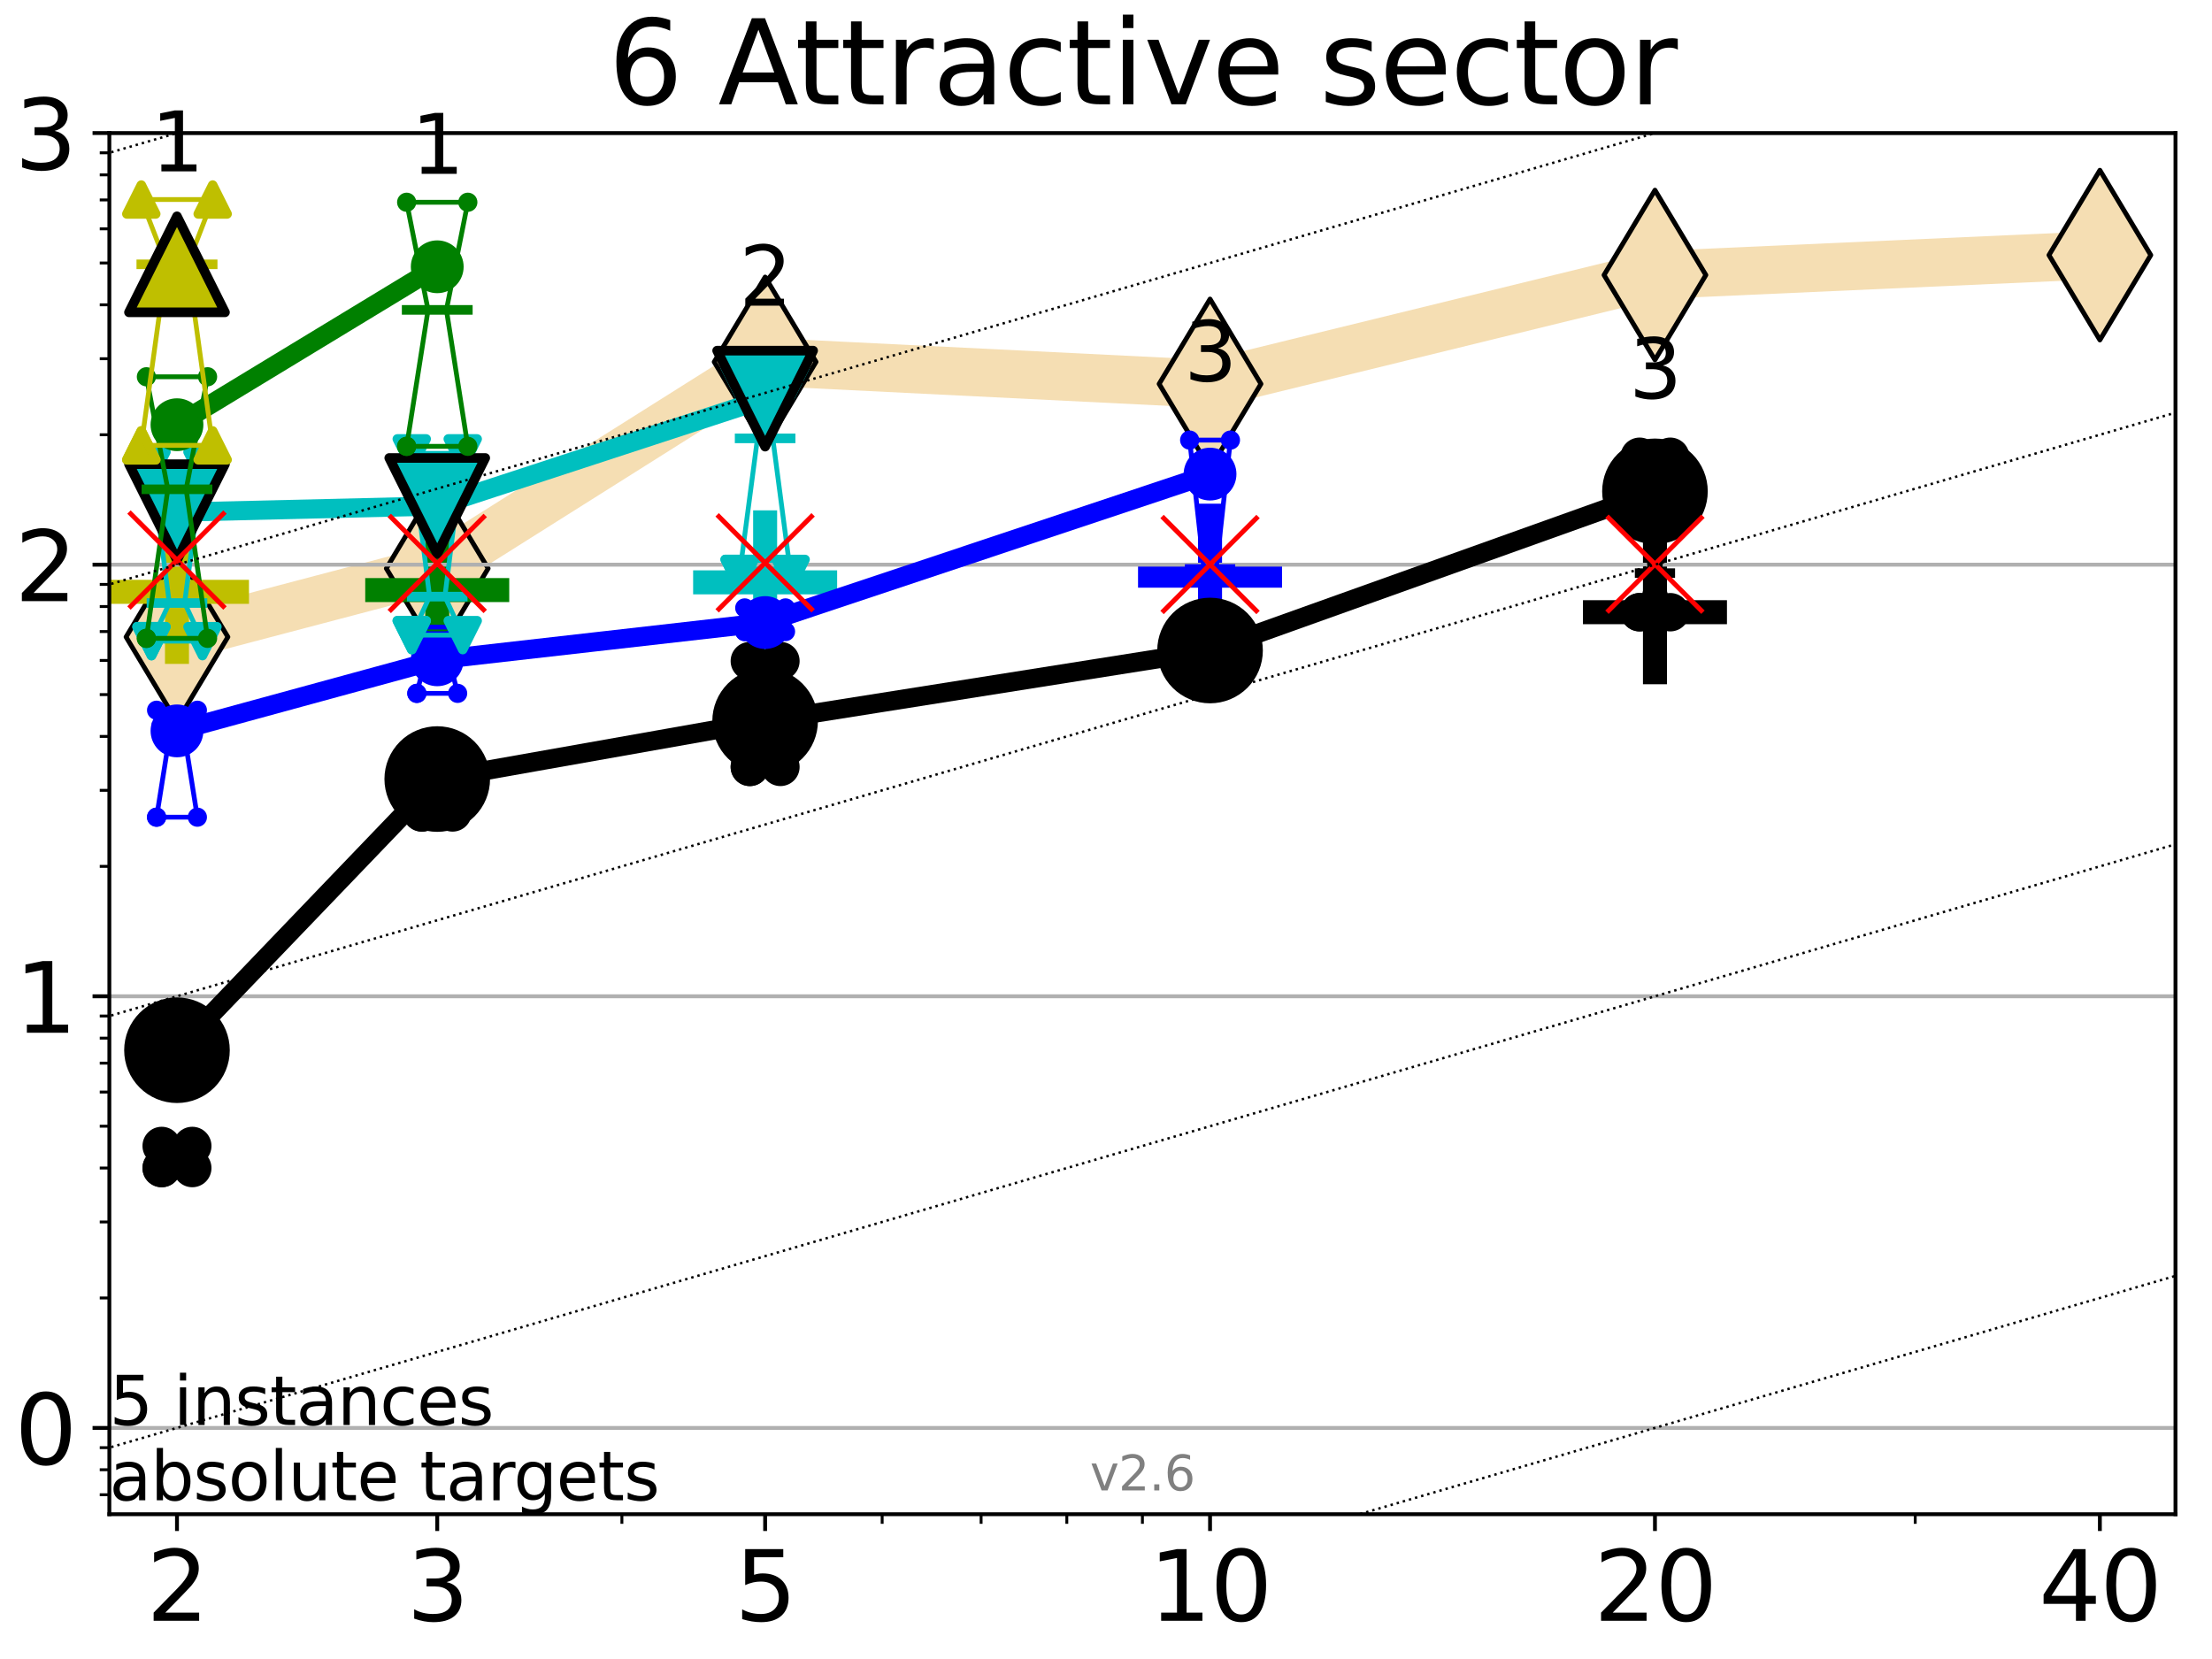 <?xml version="1.0" encoding="utf-8" standalone="no"?>
<!DOCTYPE svg PUBLIC "-//W3C//DTD SVG 1.1//EN"
  "http://www.w3.org/Graphics/SVG/1.1/DTD/svg11.dtd">
<svg xmlns:xlink="http://www.w3.org/1999/xlink" width="460.8pt" height="345.6pt" viewBox="0 0 460.8 345.6" xmlns="http://www.w3.org/2000/svg" version="1.1">
 <defs>
  <style type="text/css">*{stroke-linejoin: round; stroke-linecap: butt}</style>
 </defs>
 <g id="figure_1">
  <g id="patch_1">
   <path d="M 0 345.6 
L 460.8 345.6 
L 460.8 0 
L 0 0 
z
" style="fill: #ffffff"/>
  </g>
  <g id="axes_1">
   <g id="patch_2">
    <path d="M 22.78 315.44 
L 453.192 315.44 
L 453.192 27.72 
L 22.78 27.72 
z
" style="fill: #ffffff"/>
   </g>
   <g id="line2d_1">
    <path d="M 36.868 132.692 
L 91.085 118.421 
L 159.39 75.39 
L 252.074 79.977 
L 344.758 57.294 
L 437.443 53.144 
" clip-path="url(#p03bff62a58)" style="fill: none; stroke: #f5deb3; stroke-width: 10; stroke-linecap: square"/>
    <defs>
     <path id="m2a59a22d99" d="M -0 17.678 
L 10.607 0 
L 0 -17.678 
L -10.607 -0 
z
" style="stroke: #000000; stroke-linejoin: miter"/>
    </defs>
    <g clip-path="url(#p03bff62a58)">
     <use xlink:href="#m2a59a22d99" x="36.868" y="132.692" style="fill: #f5deb3; stroke: #000000; stroke-linejoin: miter"/>
     <use xlink:href="#m2a59a22d99" x="91.085" y="118.421" style="fill: #f5deb3; stroke: #000000; stroke-linejoin: miter"/>
     <use xlink:href="#m2a59a22d99" x="159.39" y="75.39" style="fill: #f5deb3; stroke: #000000; stroke-linejoin: miter"/>
     <use xlink:href="#m2a59a22d99" x="252.074" y="79.977" style="fill: #f5deb3; stroke: #000000; stroke-linejoin: miter"/>
     <use xlink:href="#m2a59a22d99" x="344.758" y="57.294" style="fill: #f5deb3; stroke: #000000; stroke-linejoin: miter"/>
     <use xlink:href="#m2a59a22d99" x="437.443" y="53.144" style="fill: #f5deb3; stroke: #000000; stroke-linejoin: miter"/>
    </g>
   </g>
   <g id="line2d_2">
    <defs>
     <path id="m4c3fc6d27c" d="M -15 0 
L 15 0 
M 0 15 
L 0 -15 
" style="stroke: #000000; stroke-width: 5"/>
    </defs>
    <g clip-path="url(#p03bff62a58)">
     <use xlink:href="#m4c3fc6d27c" x="344.758" y="127.535" style="stroke: #000000; stroke-width: 5"/>
    </g>
   </g>
   <g id="line2d_3">
    <defs>
     <path id="me572b809c8" d="M -15 0 
L 15 0 
M 0 15 
L 0 -15 
" style="stroke: #0000ff; stroke-width: 5"/>
    </defs>
    <g clip-path="url(#p03bff62a58)">
     <use xlink:href="#me572b809c8" x="252.074" y="119.924" style="fill: #0000ff; stroke: #0000ff; stroke-width: 5"/>
    </g>
   </g>
   <g id="line2d_4">
    <defs>
     <path id="m1e5365aa75" d="M -15 0 
L 15 0 
M 0 15 
L 0 -15 
" style="stroke: #bfbf00; stroke-width: 5"/>
    </defs>
    <g clip-path="url(#p03bff62a58)">
     <use xlink:href="#m1e5365aa75" x="36.868" y="123.296" style="fill: #bfbf00; stroke: #bfbf00; stroke-width: 5"/>
    </g>
   </g>
   <g id="line2d_5">
    <defs>
     <path id="m63d73e38ce" d="M -15 0 
L 15 0 
M 0 15 
L 0 -15 
" style="stroke: #008000; stroke-width: 5"/>
    </defs>
    <g clip-path="url(#p03bff62a58)">
     <use xlink:href="#m63d73e38ce" x="91.085" y="122.921" style="fill: #008000; stroke: #008000; stroke-width: 5"/>
    </g>
   </g>
   <g id="line2d_6">
    <defs>
     <path id="m23d399a966" d="M -15 0 
L 15 0 
M 0 15 
L 0 -15 
" style="stroke: #00bfbf; stroke-width: 5"/>
    </defs>
    <g clip-path="url(#p03bff62a58)">
     <use xlink:href="#m23d399a966" x="159.39" y="121.315" style="fill: #00bfbf; stroke: #00bfbf; stroke-width: 5"/>
    </g>
   </g>
   <g id="matplotlib.axis_1">
    <g id="xtick_1">
     <g id="line2d_7">
      <defs>
       <path id="m1ae4b86f0a" d="M 0 0 
L 0 3.5 
" style="stroke: #000000; stroke-width: 0.8"/>
      </defs>
      <g>
       <use xlink:href="#m1ae4b86f0a" x="36.868" y="315.44" style="stroke: #000000; stroke-width: 0.8"/>
      </g>
     </g>
     <g id="text_1">
      <!-- 2 -->
      <g transform="translate(30.506 337.637)scale(0.2 -0.2)">
       <defs>
        <path id="DejaVuSans-32" d="M 1228 531 
L 3431 531 
L 3431 0 
L 469 0 
L 469 531 
Q 828 903 1448 1529 
Q 2069 2156 2228 2338 
Q 2531 2678 2651 2914 
Q 2772 3150 2772 3378 
Q 2772 3750 2511 3984 
Q 2250 4219 1831 4219 
Q 1534 4219 1204 4116 
Q 875 4013 500 3803 
L 500 4441 
Q 881 4594 1212 4672 
Q 1544 4750 1819 4750 
Q 2544 4750 2975 4387 
Q 3406 4025 3406 3419 
Q 3406 3131 3298 2873 
Q 3191 2616 2906 2266 
Q 2828 2175 2409 1742 
Q 1991 1309 1228 531 
z
" transform="scale(0.016)"/>
       </defs>
       <use xlink:href="#DejaVuSans-32"/>
      </g>
     </g>
    </g>
    <g id="xtick_2">
     <g id="line2d_8">
      <g>
       <use xlink:href="#m1ae4b86f0a" x="91.085" y="315.44" style="stroke: #000000; stroke-width: 0.8"/>
      </g>
     </g>
     <g id="text_2">
      <!-- 3 -->
      <g transform="translate(84.723 337.637)scale(0.2 -0.2)">
       <defs>
        <path id="DejaVuSans-33" d="M 2597 2516 
Q 3050 2419 3304 2112 
Q 3559 1806 3559 1356 
Q 3559 666 3084 287 
Q 2609 -91 1734 -91 
Q 1441 -91 1130 -33 
Q 819 25 488 141 
L 488 750 
Q 750 597 1062 519 
Q 1375 441 1716 441 
Q 2309 441 2620 675 
Q 2931 909 2931 1356 
Q 2931 1769 2642 2001 
Q 2353 2234 1838 2234 
L 1294 2234 
L 1294 2753 
L 1863 2753 
Q 2328 2753 2575 2939 
Q 2822 3125 2822 3475 
Q 2822 3834 2567 4026 
Q 2313 4219 1838 4219 
Q 1578 4219 1281 4162 
Q 984 4106 628 3988 
L 628 4550 
Q 988 4650 1302 4700 
Q 1616 4750 1894 4750 
Q 2613 4750 3031 4423 
Q 3450 4097 3450 3541 
Q 3450 3153 3228 2886 
Q 3006 2619 2597 2516 
z
" transform="scale(0.016)"/>
       </defs>
       <use xlink:href="#DejaVuSans-33"/>
      </g>
     </g>
    </g>
    <g id="xtick_3">
     <g id="line2d_9">
      <g>
       <use xlink:href="#m1ae4b86f0a" x="159.39" y="315.44" style="stroke: #000000; stroke-width: 0.8"/>
      </g>
     </g>
     <g id="text_3">
      <!-- 5 -->
      <g transform="translate(153.028 337.637)scale(0.2 -0.2)">
       <defs>
        <path id="DejaVuSans-35" d="M 691 4666 
L 3169 4666 
L 3169 4134 
L 1269 4134 
L 1269 2991 
Q 1406 3038 1543 3061 
Q 1681 3084 1819 3084 
Q 2600 3084 3056 2656 
Q 3513 2228 3513 1497 
Q 3513 744 3044 326 
Q 2575 -91 1722 -91 
Q 1428 -91 1123 -41 
Q 819 9 494 109 
L 494 744 
Q 775 591 1075 516 
Q 1375 441 1709 441 
Q 2250 441 2565 725 
Q 2881 1009 2881 1497 
Q 2881 1984 2565 2268 
Q 2250 2553 1709 2553 
Q 1456 2553 1204 2497 
Q 953 2441 691 2322 
L 691 4666 
z
" transform="scale(0.016)"/>
       </defs>
       <use xlink:href="#DejaVuSans-35"/>
      </g>
     </g>
    </g>
    <g id="xtick_4">
     <g id="line2d_10">
      <g>
       <use xlink:href="#m1ae4b86f0a" x="252.074" y="315.44" style="stroke: #000000; stroke-width: 0.8"/>
      </g>
     </g>
     <g id="text_4">
      <!-- 10 -->
      <g transform="translate(239.349 337.637)scale(0.2 -0.2)">
       <defs>
        <path id="DejaVuSans-31" d="M 794 531 
L 1825 531 
L 1825 4091 
L 703 3866 
L 703 4441 
L 1819 4666 
L 2450 4666 
L 2450 531 
L 3481 531 
L 3481 0 
L 794 0 
L 794 531 
z
" transform="scale(0.016)"/>
        <path id="DejaVuSans-30" d="M 2034 4250 
Q 1547 4250 1301 3770 
Q 1056 3291 1056 2328 
Q 1056 1369 1301 889 
Q 1547 409 2034 409 
Q 2525 409 2770 889 
Q 3016 1369 3016 2328 
Q 3016 3291 2770 3770 
Q 2525 4250 2034 4250 
z
M 2034 4750 
Q 2819 4750 3233 4129 
Q 3647 3509 3647 2328 
Q 3647 1150 3233 529 
Q 2819 -91 2034 -91 
Q 1250 -91 836 529 
Q 422 1150 422 2328 
Q 422 3509 836 4129 
Q 1250 4750 2034 4750 
z
" transform="scale(0.016)"/>
       </defs>
       <use xlink:href="#DejaVuSans-31"/>
       <use xlink:href="#DejaVuSans-30" x="63.623"/>
      </g>
     </g>
    </g>
    <g id="xtick_5">
     <g id="line2d_11">
      <g>
       <use xlink:href="#m1ae4b86f0a" x="344.758" y="315.44" style="stroke: #000000; stroke-width: 0.8"/>
      </g>
     </g>
     <g id="text_5">
      <!-- 20 -->
      <g transform="translate(332.033 337.637)scale(0.2 -0.2)">
       <use xlink:href="#DejaVuSans-32"/>
       <use xlink:href="#DejaVuSans-30" x="63.623"/>
      </g>
     </g>
    </g>
    <g id="xtick_6">
     <g id="line2d_12">
      <g>
       <use xlink:href="#m1ae4b86f0a" x="437.443" y="315.44" style="stroke: #000000; stroke-width: 0.8"/>
      </g>
     </g>
     <g id="text_6">
      <!-- 40 -->
      <g transform="translate(424.718 337.637)scale(0.2 -0.2)">
       <defs>
        <path id="DejaVuSans-34" d="M 2419 4116 
L 825 1625 
L 2419 1625 
L 2419 4116 
z
M 2253 4666 
L 3047 4666 
L 3047 1625 
L 3713 1625 
L 3713 1100 
L 3047 1100 
L 3047 0 
L 2419 0 
L 2419 1100 
L 313 1100 
L 313 1709 
L 2253 4666 
z
" transform="scale(0.016)"/>
       </defs>
       <use xlink:href="#DejaVuSans-34"/>
       <use xlink:href="#DejaVuSans-30" x="63.623"/>
      </g>
     </g>
    </g>
    <g id="xtick_7">
     <g id="line2d_13">
      <defs>
       <path id="m5c651421d7" d="M 0 0 
L 0 2 
" style="stroke: #000000; stroke-width: 0.6"/>
      </defs>
      <g>
       <use xlink:href="#m5c651421d7" x="129.552" y="315.44" style="stroke: #000000; stroke-width: 0.6"/>
      </g>
     </g>
    </g>
    <g id="xtick_8">
     <g id="line2d_14">
      <g>
       <use xlink:href="#m5c651421d7" x="183.769" y="315.44" style="stroke: #000000; stroke-width: 0.6"/>
      </g>
     </g>
    </g>
    <g id="xtick_9">
     <g id="line2d_15">
      <g>
       <use xlink:href="#m5c651421d7" x="204.381" y="315.44" style="stroke: #000000; stroke-width: 0.6"/>
      </g>
     </g>
    </g>
    <g id="xtick_10">
     <g id="line2d_16">
      <g>
       <use xlink:href="#m5c651421d7" x="222.237" y="315.44" style="stroke: #000000; stroke-width: 0.6"/>
      </g>
     </g>
    </g>
    <g id="xtick_11">
     <g id="line2d_17">
      <g>
       <use xlink:href="#m5c651421d7" x="237.986" y="315.44" style="stroke: #000000; stroke-width: 0.6"/>
      </g>
     </g>
    </g>
    <g id="xtick_12">
     <g id="line2d_18">
      <g>
       <use xlink:href="#m5c651421d7" x="398.975" y="315.44" style="stroke: #000000; stroke-width: 0.6"/>
      </g>
     </g>
    </g>
   </g>
   <g id="matplotlib.axis_2">
    <g id="ytick_1">
     <g id="line2d_19">
      <path d="M 22.78 297.458 
L 453.192 297.458 
" clip-path="url(#p03bff62a58)" style="fill: none; stroke: #b0b0b0; stroke-width: 0.8; stroke-linecap: square"/>
     </g>
     <g id="line2d_20">
      <defs>
       <path id="m21e84562fb" d="M 0 0 
L -3.5 0 
" style="stroke: #000000; stroke-width: 0.8"/>
      </defs>
      <g>
       <use xlink:href="#m21e84562fb" x="22.78" y="297.458" style="stroke: #000000; stroke-width: 0.8"/>
      </g>
     </g>
     <g id="text_7">
      <!-- 0 -->
      <g transform="translate(3.055 305.056)scale(0.2 -0.2)">
       <use xlink:href="#DejaVuSans-30"/>
      </g>
     </g>
    </g>
    <g id="ytick_2">
     <g id="line2d_21">
      <path d="M 22.78 207.545 
L 453.192 207.545 
" clip-path="url(#p03bff62a58)" style="fill: none; stroke: #b0b0b0; stroke-width: 0.8; stroke-linecap: square"/>
     </g>
     <g id="line2d_22">
      <g>
       <use xlink:href="#m21e84562fb" x="22.78" y="207.545" style="stroke: #000000; stroke-width: 0.8"/>
      </g>
     </g>
     <g id="text_8">
      <!-- 1 -->
      <g transform="translate(3.055 215.143)scale(0.2 -0.2)">
       <use xlink:href="#DejaVuSans-31"/>
      </g>
     </g>
    </g>
    <g id="ytick_3">
     <g id="line2d_23">
      <path d="M 22.78 117.633 
L 453.192 117.633 
" clip-path="url(#p03bff62a58)" style="fill: none; stroke: #b0b0b0; stroke-width: 0.8; stroke-linecap: square"/>
     </g>
     <g id="line2d_24">
      <g>
       <use xlink:href="#m21e84562fb" x="22.78" y="117.633" style="stroke: #000000; stroke-width: 0.8"/>
      </g>
     </g>
     <g id="text_9">
      <!-- 2 -->
      <g transform="translate(3.055 125.231)scale(0.2 -0.2)">
       <use xlink:href="#DejaVuSans-32"/>
      </g>
     </g>
    </g>
    <g id="ytick_4">
     <g id="line2d_25">
      <path d="M 22.78 27.72 
L 453.192 27.72 
" clip-path="url(#p03bff62a58)" style="fill: none; stroke: #b0b0b0; stroke-width: 0.8; stroke-linecap: square"/>
     </g>
     <g id="line2d_26">
      <g>
       <use xlink:href="#m21e84562fb" x="22.78" y="27.72" style="stroke: #000000; stroke-width: 0.8"/>
      </g>
     </g>
     <g id="text_10">
      <!-- 3 -->
      <g transform="translate(3.055 35.318)scale(0.2 -0.2)">
       <use xlink:href="#DejaVuSans-33"/>
      </g>
     </g>
    </g>
    <g id="ytick_5">
     <g id="line2d_27">
      <defs>
       <path id="m063a88d66e" d="M 0 0 
L -2 0 
" style="stroke: #000000; stroke-width: 0.6"/>
      </defs>
      <g>
       <use xlink:href="#m063a88d66e" x="22.78" y="311.385" style="stroke: #000000; stroke-width: 0.6"/>
      </g>
     </g>
    </g>
    <g id="ytick_6">
     <g id="line2d_28">
      <g>
       <use xlink:href="#m063a88d66e" x="22.78" y="306.171" style="stroke: #000000; stroke-width: 0.6"/>
      </g>
     </g>
    </g>
    <g id="ytick_7">
     <g id="line2d_29">
      <g>
       <use xlink:href="#m063a88d66e" x="22.78" y="301.572" style="stroke: #000000; stroke-width: 0.6"/>
      </g>
     </g>
    </g>
    <g id="ytick_8">
     <g id="line2d_30">
      <g>
       <use xlink:href="#m063a88d66e" x="22.78" y="270.391" style="stroke: #000000; stroke-width: 0.6"/>
      </g>
     </g>
    </g>
    <g id="ytick_9">
     <g id="line2d_31">
      <g>
       <use xlink:href="#m063a88d66e" x="22.78" y="254.558" style="stroke: #000000; stroke-width: 0.6"/>
      </g>
     </g>
    </g>
    <g id="ytick_10">
     <g id="line2d_32">
      <g>
       <use xlink:href="#m063a88d66e" x="22.78" y="243.325" style="stroke: #000000; stroke-width: 0.6"/>
      </g>
     </g>
    </g>
    <g id="ytick_11">
     <g id="line2d_33">
      <g>
       <use xlink:href="#m063a88d66e" x="22.78" y="234.611" style="stroke: #000000; stroke-width: 0.6"/>
      </g>
     </g>
    </g>
    <g id="ytick_12">
     <g id="line2d_34">
      <g>
       <use xlink:href="#m063a88d66e" x="22.78" y="227.492" style="stroke: #000000; stroke-width: 0.6"/>
      </g>
     </g>
    </g>
    <g id="ytick_13">
     <g id="line2d_35">
      <g>
       <use xlink:href="#m063a88d66e" x="22.78" y="221.473" style="stroke: #000000; stroke-width: 0.6"/>
      </g>
     </g>
    </g>
    <g id="ytick_14">
     <g id="line2d_36">
      <g>
       <use xlink:href="#m063a88d66e" x="22.78" y="216.258" style="stroke: #000000; stroke-width: 0.6"/>
      </g>
     </g>
    </g>
    <g id="ytick_15">
     <g id="line2d_37">
      <g>
       <use xlink:href="#m063a88d66e" x="22.78" y="211.659" style="stroke: #000000; stroke-width: 0.6"/>
      </g>
     </g>
    </g>
    <g id="ytick_16">
     <g id="line2d_38">
      <g>
       <use xlink:href="#m063a88d66e" x="22.78" y="180.479" style="stroke: #000000; stroke-width: 0.6"/>
      </g>
     </g>
    </g>
    <g id="ytick_17">
     <g id="line2d_39">
      <g>
       <use xlink:href="#m063a88d66e" x="22.78" y="164.646" style="stroke: #000000; stroke-width: 0.6"/>
      </g>
     </g>
    </g>
    <g id="ytick_18">
     <g id="line2d_40">
      <g>
       <use xlink:href="#m063a88d66e" x="22.78" y="153.412" style="stroke: #000000; stroke-width: 0.6"/>
      </g>
     </g>
    </g>
    <g id="ytick_19">
     <g id="line2d_41">
      <g>
       <use xlink:href="#m063a88d66e" x="22.78" y="144.699" style="stroke: #000000; stroke-width: 0.6"/>
      </g>
     </g>
    </g>
    <g id="ytick_20">
     <g id="line2d_42">
      <g>
       <use xlink:href="#m063a88d66e" x="22.78" y="137.579" style="stroke: #000000; stroke-width: 0.6"/>
      </g>
     </g>
    </g>
    <g id="ytick_21">
     <g id="line2d_43">
      <g>
       <use xlink:href="#m063a88d66e" x="22.78" y="131.56" style="stroke: #000000; stroke-width: 0.6"/>
      </g>
     </g>
    </g>
    <g id="ytick_22">
     <g id="line2d_44">
      <g>
       <use xlink:href="#m063a88d66e" x="22.78" y="126.346" style="stroke: #000000; stroke-width: 0.6"/>
      </g>
     </g>
    </g>
    <g id="ytick_23">
     <g id="line2d_45">
      <g>
       <use xlink:href="#m063a88d66e" x="22.78" y="121.747" style="stroke: #000000; stroke-width: 0.6"/>
      </g>
     </g>
    </g>
    <g id="ytick_24">
     <g id="line2d_46">
      <g>
       <use xlink:href="#m063a88d66e" x="22.78" y="90.566" style="stroke: #000000; stroke-width: 0.6"/>
      </g>
     </g>
    </g>
    <g id="ytick_25">
     <g id="line2d_47">
      <g>
       <use xlink:href="#m063a88d66e" x="22.78" y="74.733" style="stroke: #000000; stroke-width: 0.6"/>
      </g>
     </g>
    </g>
    <g id="ytick_26">
     <g id="line2d_48">
      <g>
       <use xlink:href="#m063a88d66e" x="22.78" y="63.5" style="stroke: #000000; stroke-width: 0.6"/>
      </g>
     </g>
    </g>
    <g id="ytick_27">
     <g id="line2d_49">
      <g>
       <use xlink:href="#m063a88d66e" x="22.78" y="54.786" style="stroke: #000000; stroke-width: 0.6"/>
      </g>
     </g>
    </g>
    <g id="ytick_28">
     <g id="line2d_50">
      <g>
       <use xlink:href="#m063a88d66e" x="22.78" y="47.667" style="stroke: #000000; stroke-width: 0.6"/>
      </g>
     </g>
    </g>
    <g id="ytick_29">
     <g id="line2d_51">
      <g>
       <use xlink:href="#m063a88d66e" x="22.78" y="41.648" style="stroke: #000000; stroke-width: 0.6"/>
      </g>
     </g>
    </g>
    <g id="ytick_30">
     <g id="line2d_52">
      <g>
       <use xlink:href="#m063a88d66e" x="22.78" y="36.433" style="stroke: #000000; stroke-width: 0.6"/>
      </g>
     </g>
    </g>
    <g id="ytick_31">
     <g id="line2d_53">
      <g>
       <use xlink:href="#m063a88d66e" x="22.78" y="31.834" style="stroke: #000000; stroke-width: 0.6"/>
      </g>
     </g>
    </g>
   </g>
   <g id="line2d_54">
    <path d="M 33.682 243.325 
L 35.912 238.726 
L 33.682 238.726 
L 40.054 238.726 
L 37.824 238.726 
L 40.054 243.325 
L 33.682 243.325 
" clip-path="url(#p03bff62a58)" style="fill: none; stroke: #000000; stroke-linecap: square"/>
   </g>
   <g id="line2d_55">
    <path d="M 33.682 243.325 
L 40.054 243.325 
L 40.054 238.726 
L 33.682 238.726 
L 33.682 243.325 
" clip-path="url(#p03bff62a58)" style="fill: none"/>
    <defs>
     <path id="mddd0299aa2" d="M 0 3 
C 0.796 3 1.559 2.684 2.121 2.121 
C 2.684 1.559 3 0.796 3 0 
C 3 -0.796 2.684 -1.559 2.121 -2.121 
C 1.559 -2.684 0.796 -3 0 -3 
C -0.796 -3 -1.559 -2.684 -2.121 -2.121 
C -2.684 -1.559 -3 -0.796 -3 0 
C -3 0.796 -2.684 1.559 -2.121 2.121 
C -1.559 2.684 -0.796 3 0 3 
z
" style="stroke: #000000; stroke-width: 2"/>
    </defs>
    <g clip-path="url(#p03bff62a58)">
     <use xlink:href="#mddd0299aa2" x="33.682" y="243.325" style="stroke: #000000; stroke-width: 2"/>
     <use xlink:href="#mddd0299aa2" x="40.054" y="243.325" style="stroke: #000000; stroke-width: 2"/>
     <use xlink:href="#mddd0299aa2" x="40.054" y="238.726" style="stroke: #000000; stroke-width: 2"/>
     <use xlink:href="#mddd0299aa2" x="33.682" y="238.726" style="stroke: #000000; stroke-width: 2"/>
     <use xlink:href="#mddd0299aa2" x="33.682" y="243.325" style="stroke: #000000; stroke-width: 2"/>
    </g>
   </g>
   <g id="line2d_56">
    <path d="M 33.682 238.726 
L 40.054 238.726 
" clip-path="url(#p03bff62a58)" style="fill: none; stroke: #000000; stroke-width: 2; stroke-linecap: square"/>
   </g>
   <g id="line2d_57">
    <path d="M 87.899 169.245 
L 90.129 160.532 
L 87.899 157.526 
L 94.271 157.526 
L 92.041 160.532 
L 94.271 169.245 
L 87.899 169.245 
" clip-path="url(#p03bff62a58)" style="fill: none; stroke: #000000; stroke-linecap: square"/>
   </g>
   <g id="line2d_58">
    <path d="M 87.899 169.245 
L 94.271 169.245 
L 94.271 157.526 
L 87.899 157.526 
L 87.899 169.245 
" clip-path="url(#p03bff62a58)" style="fill: none"/>
    <g clip-path="url(#p03bff62a58)">
     <use xlink:href="#mddd0299aa2" x="87.899" y="169.245" style="stroke: #000000; stroke-width: 2"/>
     <use xlink:href="#mddd0299aa2" x="94.271" y="169.245" style="stroke: #000000; stroke-width: 2"/>
     <use xlink:href="#mddd0299aa2" x="94.271" y="157.526" style="stroke: #000000; stroke-width: 2"/>
     <use xlink:href="#mddd0299aa2" x="87.899" y="157.526" style="stroke: #000000; stroke-width: 2"/>
     <use xlink:href="#mddd0299aa2" x="87.899" y="169.245" style="stroke: #000000; stroke-width: 2"/>
    </g>
   </g>
   <g id="line2d_59">
    <path d="M 87.899 160.532 
L 94.271 160.532 
" clip-path="url(#p03bff62a58)" style="fill: none; stroke: #000000; stroke-width: 2; stroke-linecap: square"/>
   </g>
   <g id="line2d_60">
    <path d="M 156.204 159.758 
L 158.434 157.31 
L 156.204 137.71 
L 162.576 137.71 
L 160.346 157.31 
L 162.576 159.758 
L 156.204 159.758 
" clip-path="url(#p03bff62a58)" style="fill: none; stroke: #000000; stroke-linecap: square"/>
   </g>
   <g id="line2d_61">
    <path d="M 156.204 159.758 
L 162.576 159.758 
L 162.576 137.71 
L 156.204 137.71 
L 156.204 159.758 
" clip-path="url(#p03bff62a58)" style="fill: none"/>
    <g clip-path="url(#p03bff62a58)">
     <use xlink:href="#mddd0299aa2" x="156.204" y="159.758" style="stroke: #000000; stroke-width: 2"/>
     <use xlink:href="#mddd0299aa2" x="162.576" y="159.758" style="stroke: #000000; stroke-width: 2"/>
     <use xlink:href="#mddd0299aa2" x="162.576" y="137.71" style="stroke: #000000; stroke-width: 2"/>
     <use xlink:href="#mddd0299aa2" x="156.204" y="137.71" style="stroke: #000000; stroke-width: 2"/>
     <use xlink:href="#mddd0299aa2" x="156.204" y="159.758" style="stroke: #000000; stroke-width: 2"/>
    </g>
   </g>
   <g id="line2d_62">
    <path d="M 156.204 157.31 
L 162.576 157.31 
" clip-path="url(#p03bff62a58)" style="fill: none; stroke: #000000; stroke-width: 2; stroke-linecap: square"/>
   </g>
   <g id="line2d_63">
    <path d="M 248.888 141.119 
L 251.118 133.329 
L 248.888 131.282 
L 255.26 131.282 
L 253.03 133.329 
L 255.26 141.119 
L 248.888 141.119 
" clip-path="url(#p03bff62a58)" style="fill: none; stroke: #000000; stroke-linecap: square"/>
   </g>
   <g id="line2d_64">
    <path d="M 248.888 141.119 
L 255.26 141.119 
L 255.26 131.282 
L 248.888 131.282 
L 248.888 141.119 
" clip-path="url(#p03bff62a58)" style="fill: none"/>
    <g clip-path="url(#p03bff62a58)">
     <use xlink:href="#mddd0299aa2" x="248.888" y="141.119" style="stroke: #000000; stroke-width: 2"/>
     <use xlink:href="#mddd0299aa2" x="255.26" y="141.119" style="stroke: #000000; stroke-width: 2"/>
     <use xlink:href="#mddd0299aa2" x="255.26" y="131.282" style="stroke: #000000; stroke-width: 2"/>
     <use xlink:href="#mddd0299aa2" x="248.888" y="131.282" style="stroke: #000000; stroke-width: 2"/>
     <use xlink:href="#mddd0299aa2" x="248.888" y="141.119" style="stroke: #000000; stroke-width: 2"/>
    </g>
   </g>
   <g id="line2d_65">
    <path d="M 248.888 133.329 
L 255.26 133.329 
" clip-path="url(#p03bff62a58)" style="fill: none; stroke: #000000; stroke-width: 2; stroke-linecap: square"/>
   </g>
   <g id="line2d_66">
    <path d="M 341.572 127.535 
L 343.803 119.39 
L 341.572 95.15 
L 347.945 95.15 
L 345.714 119.39 
L 347.945 127.535 
L 341.572 127.535 
" clip-path="url(#p03bff62a58)" style="fill: none; stroke: #000000; stroke-linecap: square"/>
   </g>
   <g id="line2d_67">
    <path d="M 341.572 127.535 
L 347.945 127.535 
L 347.945 95.15 
L 341.572 95.15 
L 341.572 127.535 
" clip-path="url(#p03bff62a58)" style="fill: none"/>
    <g clip-path="url(#p03bff62a58)">
     <use xlink:href="#mddd0299aa2" x="341.572" y="127.535" style="stroke: #000000; stroke-width: 2"/>
     <use xlink:href="#mddd0299aa2" x="347.945" y="127.535" style="stroke: #000000; stroke-width: 2"/>
     <use xlink:href="#mddd0299aa2" x="347.945" y="95.15" style="stroke: #000000; stroke-width: 2"/>
     <use xlink:href="#mddd0299aa2" x="341.572" y="95.15" style="stroke: #000000; stroke-width: 2"/>
     <use xlink:href="#mddd0299aa2" x="341.572" y="127.535" style="stroke: #000000; stroke-width: 2"/>
    </g>
   </g>
   <g id="line2d_68">
    <path d="M 341.572 119.39 
L 347.945 119.39 
" clip-path="url(#p03bff62a58)" style="fill: none; stroke: #000000; stroke-width: 2; stroke-linecap: square"/>
   </g>
   <g id="line2d_69">
    <path d="M 36.868 218.779 
L 91.085 162.289 
" clip-path="url(#p03bff62a58)" style="fill: none; stroke: #000000; stroke-width: 4; stroke-linecap: square"/>
   </g>
   <g id="line2d_70">
    <path d="M 91.085 162.289 
L 159.39 150.191 
" clip-path="url(#p03bff62a58)" style="fill: none; stroke: #000000; stroke-width: 4; stroke-linecap: square"/>
   </g>
   <g id="line2d_71">
    <path d="M 159.39 150.191 
L 252.074 135.513 
" clip-path="url(#p03bff62a58)" style="fill: none; stroke: #000000; stroke-width: 4; stroke-linecap: square"/>
   </g>
   <g id="line2d_72">
    <path d="M 252.074 135.513 
L 344.758 102.355 
" clip-path="url(#p03bff62a58)" style="fill: none; stroke: #000000; stroke-width: 4; stroke-linecap: square"/>
   </g>
   <g id="line2d_73">
    <path d="M 36.868 218.779 
L 91.085 162.289 
L 159.39 150.191 
L 252.074 135.513 
L 344.758 102.355 
" clip-path="url(#p03bff62a58)" style="fill: none"/>
    <defs>
     <path id="maeaa0012fd" d="M 0 10 
C 2.652 10 5.196 8.946 7.071 7.071 
C 8.946 5.196 10 2.652 10 0 
C 10 -2.652 8.946 -5.196 7.071 -7.071 
C 5.196 -8.946 2.652 -10 0 -10 
C -2.652 -10 -5.196 -8.946 -7.071 -7.071 
C -8.946 -5.196 -10 -2.652 -10 0 
C -10 2.652 -8.946 5.196 -7.071 7.071 
C -5.196 8.946 -2.652 10 0 10 
z
" style="stroke: #000000; stroke-width: 2"/>
    </defs>
    <g clip-path="url(#p03bff62a58)">
     <use xlink:href="#maeaa0012fd" x="36.868" y="218.779" style="stroke: #000000; stroke-width: 2"/>
     <use xlink:href="#maeaa0012fd" x="91.085" y="162.289" style="stroke: #000000; stroke-width: 2"/>
     <use xlink:href="#maeaa0012fd" x="159.39" y="150.191" style="stroke: #000000; stroke-width: 2"/>
     <use xlink:href="#maeaa0012fd" x="252.074" y="135.513" style="stroke: #000000; stroke-width: 2"/>
     <use xlink:href="#maeaa0012fd" x="344.758" y="102.355" style="stroke: #000000; stroke-width: 2"/>
    </g>
   </g>
   <g id="line2d_74">
    <path d="M 32.62 170.234 
L 35.594 151.507 
L 32.62 147.955 
L 41.116 147.955 
L 38.143 151.507 
L 41.116 170.234 
L 32.62 170.234 
" clip-path="url(#p03bff62a58)" style="fill: none; stroke: #0000ff; stroke-linecap: square"/>
   </g>
   <g id="line2d_75">
    <path d="M 32.62 170.234 
L 41.116 170.234 
L 41.116 147.955 
L 32.62 147.955 
L 32.62 170.234 
" clip-path="url(#p03bff62a58)" style="fill: none"/>
    <defs>
     <path id="m285ab1216a" d="M 0 1.5 
C 0.398 1.5 0.779 1.342 1.061 1.061 
C 1.342 0.779 1.5 0.398 1.5 0 
C 1.5 -0.398 1.342 -0.779 1.061 -1.061 
C 0.779 -1.342 0.398 -1.5 0 -1.5 
C -0.398 -1.5 -0.779 -1.342 -1.061 -1.061 
C -1.342 -0.779 -1.5 -0.398 -1.5 0 
C -1.5 0.398 -1.342 0.779 -1.061 1.061 
C -0.779 1.342 -0.398 1.5 0 1.5 
z
" style="stroke: #0000ff"/>
    </defs>
    <g clip-path="url(#p03bff62a58)">
     <use xlink:href="#m285ab1216a" x="32.62" y="170.234" style="fill: #0000ff; stroke: #0000ff"/>
     <use xlink:href="#m285ab1216a" x="41.116" y="170.234" style="fill: #0000ff; stroke: #0000ff"/>
     <use xlink:href="#m285ab1216a" x="41.116" y="147.955" style="fill: #0000ff; stroke: #0000ff"/>
     <use xlink:href="#m285ab1216a" x="32.62" y="147.955" style="fill: #0000ff; stroke: #0000ff"/>
     <use xlink:href="#m285ab1216a" x="32.62" y="170.234" style="fill: #0000ff; stroke: #0000ff"/>
    </g>
   </g>
   <g id="line2d_76">
    <path d="M 32.62 151.507 
L 41.116 151.507 
" clip-path="url(#p03bff62a58)" style="fill: none; stroke: #0000ff; stroke-width: 2; stroke-linecap: square"/>
   </g>
   <g id="line2d_77">
    <path d="M 86.837 144.439 
L 89.811 132.501 
L 86.837 130.641 
L 95.333 130.641 
L 92.359 132.501 
L 95.333 144.439 
L 86.837 144.439 
" clip-path="url(#p03bff62a58)" style="fill: none; stroke: #0000ff; stroke-linecap: square"/>
   </g>
   <g id="line2d_78">
    <path d="M 86.837 144.439 
L 95.333 144.439 
L 95.333 130.641 
L 86.837 130.641 
L 86.837 144.439 
" clip-path="url(#p03bff62a58)" style="fill: none"/>
    <g clip-path="url(#p03bff62a58)">
     <use xlink:href="#m285ab1216a" x="86.837" y="144.439" style="fill: #0000ff; stroke: #0000ff"/>
     <use xlink:href="#m285ab1216a" x="95.333" y="144.439" style="fill: #0000ff; stroke: #0000ff"/>
     <use xlink:href="#m285ab1216a" x="95.333" y="130.641" style="fill: #0000ff; stroke: #0000ff"/>
     <use xlink:href="#m285ab1216a" x="86.837" y="130.641" style="fill: #0000ff; stroke: #0000ff"/>
     <use xlink:href="#m285ab1216a" x="86.837" y="144.439" style="fill: #0000ff; stroke: #0000ff"/>
    </g>
   </g>
   <g id="line2d_79">
    <path d="M 86.837 132.501 
L 95.333 132.501 
" clip-path="url(#p03bff62a58)" style="fill: none; stroke: #0000ff; stroke-width: 2; stroke-linecap: square"/>
   </g>
   <g id="line2d_80">
    <path d="M 155.142 131.56 
L 158.116 126.738 
L 155.142 126.64 
L 163.638 126.64 
L 160.665 126.738 
L 163.638 131.56 
L 155.142 131.56 
" clip-path="url(#p03bff62a58)" style="fill: none; stroke: #0000ff; stroke-linecap: square"/>
   </g>
   <g id="line2d_81">
    <path d="M 155.142 131.56 
L 163.638 131.56 
L 163.638 126.64 
L 155.142 126.64 
L 155.142 131.56 
" clip-path="url(#p03bff62a58)" style="fill: none"/>
    <g clip-path="url(#p03bff62a58)">
     <use xlink:href="#m285ab1216a" x="155.142" y="131.56" style="fill: #0000ff; stroke: #0000ff"/>
     <use xlink:href="#m285ab1216a" x="163.638" y="131.56" style="fill: #0000ff; stroke: #0000ff"/>
     <use xlink:href="#m285ab1216a" x="163.638" y="126.64" style="fill: #0000ff; stroke: #0000ff"/>
     <use xlink:href="#m285ab1216a" x="155.142" y="126.64" style="fill: #0000ff; stroke: #0000ff"/>
     <use xlink:href="#m285ab1216a" x="155.142" y="131.56" style="fill: #0000ff; stroke: #0000ff"/>
    </g>
   </g>
   <g id="line2d_82">
    <path d="M 155.142 126.738 
L 163.638 126.738 
" clip-path="url(#p03bff62a58)" style="fill: none; stroke: #0000ff; stroke-width: 2; stroke-linecap: square"/>
   </g>
   <g id="line2d_83">
    <path d="M 247.826 119.924 
L 250.8 118.541 
L 247.826 91.68 
L 256.322 91.68 
L 253.349 118.541 
L 256.322 119.924 
L 247.826 119.924 
" clip-path="url(#p03bff62a58)" style="fill: none; stroke: #0000ff; stroke-linecap: square"/>
   </g>
   <g id="line2d_84">
    <path d="M 247.826 119.924 
L 256.322 119.924 
L 256.322 91.68 
L 247.826 91.68 
L 247.826 119.924 
" clip-path="url(#p03bff62a58)" style="fill: none"/>
    <g clip-path="url(#p03bff62a58)">
     <use xlink:href="#m285ab1216a" x="247.826" y="119.924" style="fill: #0000ff; stroke: #0000ff"/>
     <use xlink:href="#m285ab1216a" x="256.322" y="119.924" style="fill: #0000ff; stroke: #0000ff"/>
     <use xlink:href="#m285ab1216a" x="256.322" y="91.68" style="fill: #0000ff; stroke: #0000ff"/>
     <use xlink:href="#m285ab1216a" x="247.826" y="91.68" style="fill: #0000ff; stroke: #0000ff"/>
     <use xlink:href="#m285ab1216a" x="247.826" y="119.924" style="fill: #0000ff; stroke: #0000ff"/>
    </g>
   </g>
   <g id="line2d_85">
    <path d="M 247.826 118.541 
L 256.322 118.541 
" clip-path="url(#p03bff62a58)" style="fill: none; stroke: #0000ff; stroke-width: 2; stroke-linecap: square"/>
   </g>
   <g id="line2d_86">
    <path d="M 36.868 152.258 
L 91.085 137.45 
" clip-path="url(#p03bff62a58)" style="fill: none; stroke: #0000ff; stroke-width: 4; stroke-linecap: square"/>
   </g>
   <g id="line2d_87">
    <path d="M 91.085 137.45 
L 159.39 129.687 
" clip-path="url(#p03bff62a58)" style="fill: none; stroke: #0000ff; stroke-width: 4; stroke-linecap: square"/>
   </g>
   <g id="line2d_88">
    <path d="M 159.39 129.687 
L 252.074 98.762 
" clip-path="url(#p03bff62a58)" style="fill: none; stroke: #0000ff; stroke-width: 4; stroke-linecap: square"/>
   </g>
   <g id="line2d_89">
    <path d="M 36.868 152.258 
L 91.085 137.45 
L 159.39 129.687 
L 252.074 98.762 
" clip-path="url(#p03bff62a58)" style="fill: none"/>
    <defs>
     <path id="mf8c359d173" d="M 0 5 
C 1.326 5 2.598 4.473 3.536 3.536 
C 4.473 2.598 5 1.326 5 0 
C 5 -1.326 4.473 -2.598 3.536 -3.536 
C 2.598 -4.473 1.326 -5 0 -5 
C -1.326 -5 -2.598 -4.473 -3.536 -3.536 
C -4.473 -2.598 -5 -1.326 -5 0 
C -5 1.326 -4.473 2.598 -3.536 3.536 
C -2.598 4.473 -1.326 5 0 5 
z
" style="stroke: #0000ff"/>
    </defs>
    <g clip-path="url(#p03bff62a58)">
     <use xlink:href="#mf8c359d173" x="36.868" y="152.258" style="fill: #0000ff; stroke: #0000ff"/>
     <use xlink:href="#mf8c359d173" x="91.085" y="137.45" style="fill: #0000ff; stroke: #0000ff"/>
     <use xlink:href="#mf8c359d173" x="159.39" y="129.687" style="fill: #0000ff; stroke: #0000ff"/>
     <use xlink:href="#mf8c359d173" x="252.074" y="98.762" style="fill: #0000ff; stroke: #0000ff"/>
    </g>
   </g>
   <g id="line2d_90">
    <path d="M 31.558 133.563 
L 35.275 125.621 
L 31.558 97.143 
L 42.178 97.143 
L 38.461 125.621 
L 42.178 133.563 
L 31.558 133.563 
" clip-path="url(#p03bff62a58)" style="fill: none; stroke: #00bfbf; stroke-linecap: square"/>
   </g>
   <g id="line2d_91">
    <path d="M 31.558 133.563 
L 42.178 133.563 
L 42.178 97.143 
L 31.558 97.143 
L 31.558 133.563 
" clip-path="url(#p03bff62a58)" style="fill: none"/>
    <defs>
     <path id="md07ea6b9a8" d="M -0 3 
L 3 -3 
L -3 -3 
z
" style="stroke: #00bfbf; stroke-width: 2; stroke-linejoin: miter"/>
    </defs>
    <g clip-path="url(#p03bff62a58)">
     <use xlink:href="#md07ea6b9a8" x="31.558" y="133.563" style="fill: #00bfbf; stroke: #00bfbf; stroke-width: 2; stroke-linejoin: miter"/>
     <use xlink:href="#md07ea6b9a8" x="42.178" y="133.563" style="fill: #00bfbf; stroke: #00bfbf; stroke-width: 2; stroke-linejoin: miter"/>
     <use xlink:href="#md07ea6b9a8" x="42.178" y="97.143" style="fill: #00bfbf; stroke: #00bfbf; stroke-width: 2; stroke-linejoin: miter"/>
     <use xlink:href="#md07ea6b9a8" x="31.558" y="97.143" style="fill: #00bfbf; stroke: #00bfbf; stroke-width: 2; stroke-linejoin: miter"/>
     <use xlink:href="#md07ea6b9a8" x="31.558" y="133.563" style="fill: #00bfbf; stroke: #00bfbf; stroke-width: 2; stroke-linejoin: miter"/>
    </g>
   </g>
   <g id="line2d_92">
    <path d="M 31.558 125.621 
L 42.178 125.621 
" clip-path="url(#p03bff62a58)" style="fill: none; stroke: #00bfbf; stroke-width: 2; stroke-linecap: square"/>
   </g>
   <g id="line2d_93">
    <path d="M 85.775 132.311 
L 89.492 124.286 
L 85.775 94.446 
L 96.395 94.446 
L 92.678 124.286 
L 96.395 132.311 
L 85.775 132.311 
" clip-path="url(#p03bff62a58)" style="fill: none; stroke: #00bfbf; stroke-linecap: square"/>
   </g>
   <g id="line2d_94">
    <path d="M 85.775 132.311 
L 96.395 132.311 
L 96.395 94.446 
L 85.775 94.446 
L 85.775 132.311 
" clip-path="url(#p03bff62a58)" style="fill: none"/>
    <g clip-path="url(#p03bff62a58)">
     <use xlink:href="#md07ea6b9a8" x="85.775" y="132.311" style="fill: #00bfbf; stroke: #00bfbf; stroke-width: 2; stroke-linejoin: miter"/>
     <use xlink:href="#md07ea6b9a8" x="96.395" y="132.311" style="fill: #00bfbf; stroke: #00bfbf; stroke-width: 2; stroke-linejoin: miter"/>
     <use xlink:href="#md07ea6b9a8" x="96.395" y="94.446" style="fill: #00bfbf; stroke: #00bfbf; stroke-width: 2; stroke-linejoin: miter"/>
     <use xlink:href="#md07ea6b9a8" x="85.775" y="94.446" style="fill: #00bfbf; stroke: #00bfbf; stroke-width: 2; stroke-linejoin: miter"/>
     <use xlink:href="#md07ea6b9a8" x="85.775" y="132.311" style="fill: #00bfbf; stroke: #00bfbf; stroke-width: 2; stroke-linejoin: miter"/>
    </g>
   </g>
   <g id="line2d_95">
    <path d="M 85.775 124.286 
L 96.395 124.286 
" clip-path="url(#p03bff62a58)" style="fill: none; stroke: #00bfbf; stroke-width: 2; stroke-linecap: square"/>
   </g>
   <g id="line2d_96">
    <path d="M 154.08 119.553 
L 157.797 91.315 
L 154.08 79.482 
L 164.7 79.482 
L 160.983 91.315 
L 164.7 119.553 
L 154.08 119.553 
" clip-path="url(#p03bff62a58)" style="fill: none; stroke: #00bfbf; stroke-linecap: square"/>
   </g>
   <g id="line2d_97">
    <path d="M 154.08 119.553 
L 164.7 119.553 
L 164.7 79.482 
L 154.08 79.482 
L 154.08 119.553 
" clip-path="url(#p03bff62a58)" style="fill: none"/>
    <g clip-path="url(#p03bff62a58)">
     <use xlink:href="#md07ea6b9a8" x="154.08" y="119.553" style="fill: #00bfbf; stroke: #00bfbf; stroke-width: 2; stroke-linejoin: miter"/>
     <use xlink:href="#md07ea6b9a8" x="164.7" y="119.553" style="fill: #00bfbf; stroke: #00bfbf; stroke-width: 2; stroke-linejoin: miter"/>
     <use xlink:href="#md07ea6b9a8" x="164.7" y="79.482" style="fill: #00bfbf; stroke: #00bfbf; stroke-width: 2; stroke-linejoin: miter"/>
     <use xlink:href="#md07ea6b9a8" x="154.08" y="79.482" style="fill: #00bfbf; stroke: #00bfbf; stroke-width: 2; stroke-linejoin: miter"/>
     <use xlink:href="#md07ea6b9a8" x="154.08" y="119.553" style="fill: #00bfbf; stroke: #00bfbf; stroke-width: 2; stroke-linejoin: miter"/>
    </g>
   </g>
   <g id="line2d_98">
    <path d="M 154.08 91.315 
L 164.7 91.315 
" clip-path="url(#p03bff62a58)" style="fill: none; stroke: #00bfbf; stroke-width: 2; stroke-linecap: square"/>
   </g>
   <g id="line2d_99">
    <path d="M 36.868 106.693 
L 91.085 105.403 
" clip-path="url(#p03bff62a58)" style="fill: none; stroke: #00bfbf; stroke-width: 4; stroke-linecap: square"/>
   </g>
   <g id="line2d_100">
    <path d="M 91.085 105.403 
L 159.39 83.042 
" clip-path="url(#p03bff62a58)" style="fill: none; stroke: #00bfbf; stroke-width: 4; stroke-linecap: square"/>
   </g>
   <g id="line2d_101">
    <path d="M 36.868 106.693 
L 91.085 105.403 
L 159.39 83.042 
" clip-path="url(#p03bff62a58)" style="fill: none"/>
    <defs>
     <path id="m29c5fe5c9c" d="M -0 10 
L 10 -10 
L -10 -10 
z
" style="stroke: #000000; stroke-width: 2; stroke-linejoin: miter"/>
    </defs>
    <g clip-path="url(#p03bff62a58)">
     <use xlink:href="#m29c5fe5c9c" x="36.868" y="106.693" style="fill: #00bfbf; stroke: #000000; stroke-width: 2; stroke-linejoin: miter"/>
     <use xlink:href="#m29c5fe5c9c" x="91.085" y="105.403" style="fill: #00bfbf; stroke: #000000; stroke-width: 2; stroke-linejoin: miter"/>
     <use xlink:href="#m29c5fe5c9c" x="159.39" y="83.042" style="fill: #00bfbf; stroke: #000000; stroke-width: 2; stroke-linejoin: miter"/>
    </g>
   </g>
   <g id="line2d_102">
    <path d="M 30.496 132.98 
L 34.957 101.93 
L 30.496 78.488 
L 43.24 78.488 
L 38.78 101.93 
L 43.24 132.98 
L 30.496 132.98 
" clip-path="url(#p03bff62a58)" style="fill: none; stroke: #008000; stroke-linecap: square"/>
   </g>
   <g id="line2d_103">
    <path d="M 30.496 132.98 
L 43.24 132.98 
L 43.24 78.488 
L 30.496 78.488 
L 30.496 132.98 
" clip-path="url(#p03bff62a58)" style="fill: none"/>
    <defs>
     <path id="mf97b68420b" d="M 0 1.5 
C 0.398 1.5 0.779 1.342 1.061 1.061 
C 1.342 0.779 1.5 0.398 1.5 0 
C 1.5 -0.398 1.342 -0.779 1.061 -1.061 
C 0.779 -1.342 0.398 -1.5 0 -1.5 
C -0.398 -1.5 -0.779 -1.342 -1.061 -1.061 
C -1.342 -0.779 -1.5 -0.398 -1.5 0 
C -1.5 0.398 -1.342 0.779 -1.061 1.061 
C -0.779 1.342 -0.398 1.5 0 1.5 
z
" style="stroke: #008000"/>
    </defs>
    <g clip-path="url(#p03bff62a58)">
     <use xlink:href="#mf97b68420b" x="30.496" y="132.98" style="fill: #008000; stroke: #008000"/>
     <use xlink:href="#mf97b68420b" x="43.24" y="132.98" style="fill: #008000; stroke: #008000"/>
     <use xlink:href="#mf97b68420b" x="43.24" y="78.488" style="fill: #008000; stroke: #008000"/>
     <use xlink:href="#mf97b68420b" x="30.496" y="78.488" style="fill: #008000; stroke: #008000"/>
     <use xlink:href="#mf97b68420b" x="30.496" y="132.98" style="fill: #008000; stroke: #008000"/>
    </g>
   </g>
   <g id="line2d_104">
    <path d="M 30.496 101.93 
L 43.24 101.93 
" clip-path="url(#p03bff62a58)" style="fill: none; stroke: #008000; stroke-width: 2; stroke-linecap: square"/>
   </g>
   <g id="line2d_105">
    <path d="M 84.713 92.982 
L 89.173 64.555 
L 84.713 42.134 
L 97.457 42.134 
L 92.997 64.555 
L 97.457 92.982 
L 84.713 92.982 
" clip-path="url(#p03bff62a58)" style="fill: none; stroke: #008000; stroke-linecap: square"/>
   </g>
   <g id="line2d_106">
    <path d="M 84.713 92.982 
L 97.457 92.982 
L 97.457 42.134 
L 84.713 42.134 
L 84.713 92.982 
" clip-path="url(#p03bff62a58)" style="fill: none"/>
    <g clip-path="url(#p03bff62a58)">
     <use xlink:href="#mf97b68420b" x="84.713" y="92.982" style="fill: #008000; stroke: #008000"/>
     <use xlink:href="#mf97b68420b" x="97.457" y="92.982" style="fill: #008000; stroke: #008000"/>
     <use xlink:href="#mf97b68420b" x="97.457" y="42.134" style="fill: #008000; stroke: #008000"/>
     <use xlink:href="#mf97b68420b" x="84.713" y="42.134" style="fill: #008000; stroke: #008000"/>
     <use xlink:href="#mf97b68420b" x="84.713" y="92.982" style="fill: #008000; stroke: #008000"/>
    </g>
   </g>
   <g id="line2d_107">
    <path d="M 84.713 64.555 
L 97.457 64.555 
" clip-path="url(#p03bff62a58)" style="fill: none; stroke: #008000; stroke-width: 2; stroke-linecap: square"/>
   </g>
   <g id="line2d_108">
    <path d="M 36.868 88.475 
L 91.085 55.575 
" clip-path="url(#p03bff62a58)" style="fill: none; stroke: #008000; stroke-width: 4; stroke-linecap: square"/>
   </g>
   <g id="line2d_109">
    <path d="M 36.868 88.475 
L 91.085 55.575 
" clip-path="url(#p03bff62a58)" style="fill: none"/>
    <defs>
     <path id="m0b7d2dc78a" d="M 0 5 
C 1.326 5 2.598 4.473 3.536 3.536 
C 4.473 2.598 5 1.326 5 0 
C 5 -1.326 4.473 -2.598 3.536 -3.536 
C 2.598 -4.473 1.326 -5 0 -5 
C -1.326 -5 -2.598 -4.473 -3.536 -3.536 
C -4.473 -2.598 -5 -1.326 -5 0 
C -5 1.326 -4.473 2.598 -3.536 3.536 
C -2.598 4.473 -1.326 5 0 5 
z
" style="stroke: #008000"/>
    </defs>
    <g clip-path="url(#p03bff62a58)">
     <use xlink:href="#m0b7d2dc78a" x="36.868" y="88.475" style="fill: #008000; stroke: #008000"/>
     <use xlink:href="#m0b7d2dc78a" x="91.085" y="55.575" style="fill: #008000; stroke: #008000"/>
    </g>
   </g>
   <g id="line2d_110">
    <path d="M 29.434 92.775 
L 34.638 55.061 
L 29.434 41.564 
L 44.303 41.564 
L 39.099 55.061 
L 44.303 92.775 
L 29.434 92.775 
" clip-path="url(#p03bff62a58)" style="fill: none; stroke: #bfbf00; stroke-linecap: square"/>
   </g>
   <g id="line2d_111">
    <path d="M 29.434 92.775 
L 44.303 92.775 
L 44.303 41.564 
L 29.434 41.564 
L 29.434 92.775 
" clip-path="url(#p03bff62a58)" style="fill: none"/>
    <defs>
     <path id="m6701765b96" d="M 0 -3 
L -3 3 
L 3 3 
z
" style="stroke: #bfbf00; stroke-width: 2; stroke-linejoin: miter"/>
    </defs>
    <g clip-path="url(#p03bff62a58)">
     <use xlink:href="#m6701765b96" x="29.434" y="92.775" style="fill: #bfbf00; stroke: #bfbf00; stroke-width: 2; stroke-linejoin: miter"/>
     <use xlink:href="#m6701765b96" x="44.303" y="92.775" style="fill: #bfbf00; stroke: #bfbf00; stroke-width: 2; stroke-linejoin: miter"/>
     <use xlink:href="#m6701765b96" x="44.303" y="41.564" style="fill: #bfbf00; stroke: #bfbf00; stroke-width: 2; stroke-linejoin: miter"/>
     <use xlink:href="#m6701765b96" x="29.434" y="41.564" style="fill: #bfbf00; stroke: #bfbf00; stroke-width: 2; stroke-linejoin: miter"/>
     <use xlink:href="#m6701765b96" x="29.434" y="92.775" style="fill: #bfbf00; stroke: #bfbf00; stroke-width: 2; stroke-linejoin: miter"/>
    </g>
   </g>
   <g id="line2d_112">
    <path d="M 29.434 55.061 
L 44.303 55.061 
" clip-path="url(#p03bff62a58)" style="fill: none; stroke: #bfbf00; stroke-width: 2; stroke-linecap: square"/>
   </g>
   <g id="line2d_113">
    <path d="M 36.868 55.061 
" clip-path="url(#p03bff62a58)" style="fill: none"/>
    <defs>
     <path id="md4df1fbc57" d="M 0 -10 
L -10 10 
L 10 10 
z
" style="stroke: #000000; stroke-width: 2; stroke-linejoin: miter"/>
    </defs>
    <g clip-path="url(#p03bff62a58)">
     <use xlink:href="#md4df1fbc57" x="36.868" y="55.061" style="fill: #bfbf00; stroke: #000000; stroke-width: 2; stroke-linejoin: miter"/>
    </g>
   </g>
   <g id="line2d_114"/>
   <g id="line2d_115"/>
   <g id="line2d_116"/>
   <g id="line2d_117"/>
   <g id="line2d_118"/>
   <g id="line2d_119"/>
   <g id="line2d_120"/>
   <g id="line2d_121">
    <defs>
     <path id="mdc4dc33208" d="M -10 10 
L 10 -10 
M -10 -10 
L 10 10 
" style="stroke: #ff0000"/>
    </defs>
    <g clip-path="url(#p03bff62a58)">
     <use xlink:href="#mdc4dc33208" x="36.868" y="116.668" style="fill: #ff0000; stroke: #ff0000"/>
     <use xlink:href="#mdc4dc33208" x="91.085" y="117.373" style="fill: #ff0000; stroke: #ff0000"/>
     <use xlink:href="#mdc4dc33208" x="159.39" y="117.244" style="fill: #ff0000; stroke: #ff0000"/>
     <use xlink:href="#mdc4dc33208" x="252.074" y="117.593" style="fill: #ff0000; stroke: #ff0000"/>
     <use xlink:href="#mdc4dc33208" x="344.758" y="117.535" style="fill: #ff0000; stroke: #ff0000"/>
    </g>
   </g>
   <g id="line2d_122">
    <path d="M 176.478 346.6 
L 461.8 263.278 
" clip-path="url(#p03bff62a58)" style="fill: none; stroke-dasharray: 0.5,0.825; stroke-dashoffset: 0; stroke: #000000; stroke-width: 0.5"/>
   </g>
   <g id="line2d_123">
    <path d="M -1 308.516 
L 461.8 173.366 
" clip-path="url(#p03bff62a58)" style="fill: none; stroke-dasharray: 0.5,0.825; stroke-dashoffset: 0; stroke: #000000; stroke-width: 0.5"/>
   </g>
   <g id="line2d_124">
    <path d="M -1 218.604 
L 461.8 83.453 
" clip-path="url(#p03bff62a58)" style="fill: none; stroke-dasharray: 0.5,0.825; stroke-dashoffset: 0; stroke: #000000; stroke-width: 0.5"/>
   </g>
   <g id="line2d_125">
    <path d="M -1 128.691 
L 443.105 -1 
" clip-path="url(#p03bff62a58)" style="fill: none; stroke-dasharray: 0.5,0.825; stroke-dashoffset: 0; stroke: #000000; stroke-width: 0.5"/>
   </g>
   <g id="line2d_126">
    <path d="M -1 38.779 
L 135.215 -1 
" clip-path="url(#p03bff62a58)" style="fill: none; stroke-dasharray: 0.5,0.825; stroke-dashoffset: 0; stroke: #000000; stroke-width: 0.5"/>
   </g>
   <g id="line2d_127">
    <path clip-path="url(#p03bff62a58)" style="fill: none; stroke-dasharray: 0.5,0.825; stroke-dashoffset: 0; stroke: #000000; stroke-width: 0.5"/>
   </g>
   <g id="line2d_128">
    <path clip-path="url(#p03bff62a58)" style="fill: none; stroke-dasharray: 0.5,0.825; stroke-dashoffset: 0; stroke: #000000; stroke-width: 0.5"/>
   </g>
   <g id="line2d_129">
    <path clip-path="url(#p03bff62a58)" style="fill: none; stroke-dasharray: 0.5,0.825; stroke-dashoffset: 0; stroke: #000000; stroke-width: 0.5"/>
   </g>
   <g id="line2d_130">
    <path clip-path="url(#p03bff62a58)" style="fill: none; stroke-dasharray: 0.5,0.825; stroke-dashoffset: 0; stroke: #000000; stroke-width: 0.5"/>
   </g>
   <g id="patch_3">
    <path d="M 22.78 315.44 
L 22.78 27.72 
" style="fill: none; stroke: #000000; stroke-width: 0.8; stroke-linejoin: miter; stroke-linecap: square"/>
   </g>
   <g id="patch_4">
    <path d="M 453.192 315.44 
L 453.192 27.72 
" style="fill: none; stroke: #000000; stroke-width: 0.8; stroke-linejoin: miter; stroke-linecap: square"/>
   </g>
   <g id="patch_5">
    <path d="M 22.78 315.44 
L 453.192 315.44 
" style="fill: none; stroke: #000000; stroke-width: 0.8; stroke-linejoin: miter; stroke-linecap: square"/>
   </g>
   <g id="patch_6">
    <path d="M 22.78 27.72 
L 453.192 27.72 
" style="fill: none; stroke: #000000; stroke-width: 0.8; stroke-linejoin: miter; stroke-linecap: square"/>
   </g>
   <g id="text_11">
    <!-- 3 -->
    <g transform="translate(339.35 82.986)scale(0.17 -0.17)">
     <use xlink:href="#DejaVuSans-33"/>
    </g>
   </g>
   <g id="text_12">
    <!-- 3 -->
    <g transform="translate(246.666 79.394)scale(0.17 -0.17)">
     <use xlink:href="#DejaVuSans-33"/>
    </g>
   </g>
   <g id="text_13">
    <!-- 1 -->
    <g transform="translate(31.46 35.692)scale(0.17 -0.17)">
     <use xlink:href="#DejaVuSans-31"/>
    </g>
   </g>
   <g id="text_14">
    <!-- 1 -->
    <g transform="translate(85.677 36.207)scale(0.17 -0.17)">
     <use xlink:href="#DejaVuSans-31"/>
    </g>
   </g>
   <g id="text_15">
    <!-- 2 -->
    <g transform="translate(153.982 63.674)scale(0.17 -0.17)">
     <use xlink:href="#DejaVuSans-32"/>
    </g>
   </g>
   <g id="text_16">
    <!-- 5 instances -->
    <g transform="translate(22.78 296.851)scale(0.14 -0.14)">
     <defs>
      <path id="DejaVuSans-20" transform="scale(0.016)"/>
      <path id="DejaVuSans-69" d="M 603 3500 
L 1178 3500 
L 1178 0 
L 603 0 
L 603 3500 
z
M 603 4863 
L 1178 4863 
L 1178 4134 
L 603 4134 
L 603 4863 
z
" transform="scale(0.016)"/>
      <path id="DejaVuSans-6e" d="M 3513 2113 
L 3513 0 
L 2938 0 
L 2938 2094 
Q 2938 2591 2744 2837 
Q 2550 3084 2163 3084 
Q 1697 3084 1428 2787 
Q 1159 2491 1159 1978 
L 1159 0 
L 581 0 
L 581 3500 
L 1159 3500 
L 1159 2956 
Q 1366 3272 1645 3428 
Q 1925 3584 2291 3584 
Q 2894 3584 3203 3211 
Q 3513 2838 3513 2113 
z
" transform="scale(0.016)"/>
      <path id="DejaVuSans-73" d="M 2834 3397 
L 2834 2853 
Q 2591 2978 2328 3040 
Q 2066 3103 1784 3103 
Q 1356 3103 1142 2972 
Q 928 2841 928 2578 
Q 928 2378 1081 2264 
Q 1234 2150 1697 2047 
L 1894 2003 
Q 2506 1872 2764 1633 
Q 3022 1394 3022 966 
Q 3022 478 2636 193 
Q 2250 -91 1575 -91 
Q 1294 -91 989 -36 
Q 684 19 347 128 
L 347 722 
Q 666 556 975 473 
Q 1284 391 1588 391 
Q 1994 391 2212 530 
Q 2431 669 2431 922 
Q 2431 1156 2273 1281 
Q 2116 1406 1581 1522 
L 1381 1569 
Q 847 1681 609 1914 
Q 372 2147 372 2553 
Q 372 3047 722 3315 
Q 1072 3584 1716 3584 
Q 2034 3584 2315 3537 
Q 2597 3491 2834 3397 
z
" transform="scale(0.016)"/>
      <path id="DejaVuSans-74" d="M 1172 4494 
L 1172 3500 
L 2356 3500 
L 2356 3053 
L 1172 3053 
L 1172 1153 
Q 1172 725 1289 603 
Q 1406 481 1766 481 
L 2356 481 
L 2356 0 
L 1766 0 
Q 1100 0 847 248 
Q 594 497 594 1153 
L 594 3053 
L 172 3053 
L 172 3500 
L 594 3500 
L 594 4494 
L 1172 4494 
z
" transform="scale(0.016)"/>
      <path id="DejaVuSans-61" d="M 2194 1759 
Q 1497 1759 1228 1600 
Q 959 1441 959 1056 
Q 959 750 1161 570 
Q 1363 391 1709 391 
Q 2188 391 2477 730 
Q 2766 1069 2766 1631 
L 2766 1759 
L 2194 1759 
z
M 3341 1997 
L 3341 0 
L 2766 0 
L 2766 531 
Q 2569 213 2275 61 
Q 1981 -91 1556 -91 
Q 1019 -91 701 211 
Q 384 513 384 1019 
Q 384 1609 779 1909 
Q 1175 2209 1959 2209 
L 2766 2209 
L 2766 2266 
Q 2766 2663 2505 2880 
Q 2244 3097 1772 3097 
Q 1472 3097 1187 3025 
Q 903 2953 641 2809 
L 641 3341 
Q 956 3463 1253 3523 
Q 1550 3584 1831 3584 
Q 2591 3584 2966 3190 
Q 3341 2797 3341 1997 
z
" transform="scale(0.016)"/>
      <path id="DejaVuSans-63" d="M 3122 3366 
L 3122 2828 
Q 2878 2963 2633 3030 
Q 2388 3097 2138 3097 
Q 1578 3097 1268 2742 
Q 959 2388 959 1747 
Q 959 1106 1268 751 
Q 1578 397 2138 397 
Q 2388 397 2633 464 
Q 2878 531 3122 666 
L 3122 134 
Q 2881 22 2623 -34 
Q 2366 -91 2075 -91 
Q 1284 -91 818 406 
Q 353 903 353 1747 
Q 353 2603 823 3093 
Q 1294 3584 2113 3584 
Q 2378 3584 2631 3529 
Q 2884 3475 3122 3366 
z
" transform="scale(0.016)"/>
      <path id="DejaVuSans-65" d="M 3597 1894 
L 3597 1613 
L 953 1613 
Q 991 1019 1311 708 
Q 1631 397 2203 397 
Q 2534 397 2845 478 
Q 3156 559 3463 722 
L 3463 178 
Q 3153 47 2828 -22 
Q 2503 -91 2169 -91 
Q 1331 -91 842 396 
Q 353 884 353 1716 
Q 353 2575 817 3079 
Q 1281 3584 2069 3584 
Q 2775 3584 3186 3129 
Q 3597 2675 3597 1894 
z
M 3022 2063 
Q 3016 2534 2758 2815 
Q 2500 3097 2075 3097 
Q 1594 3097 1305 2825 
Q 1016 2553 972 2059 
L 3022 2063 
z
" transform="scale(0.016)"/>
     </defs>
     <use xlink:href="#DejaVuSans-35"/>
     <use xlink:href="#DejaVuSans-20" x="63.623"/>
     <use xlink:href="#DejaVuSans-69" x="95.41"/>
     <use xlink:href="#DejaVuSans-6e" x="123.193"/>
     <use xlink:href="#DejaVuSans-73" x="186.572"/>
     <use xlink:href="#DejaVuSans-74" x="238.672"/>
     <use xlink:href="#DejaVuSans-61" x="277.881"/>
     <use xlink:href="#DejaVuSans-6e" x="339.16"/>
     <use xlink:href="#DejaVuSans-63" x="402.539"/>
     <use xlink:href="#DejaVuSans-65" x="457.52"/>
     <use xlink:href="#DejaVuSans-73" x="519.043"/>
    </g>
    <!-- absolute targets -->
    <g transform="translate(22.78 312.528)scale(0.14 -0.14)">
     <defs>
      <path id="DejaVuSans-62" d="M 3116 1747 
Q 3116 2381 2855 2742 
Q 2594 3103 2138 3103 
Q 1681 3103 1420 2742 
Q 1159 2381 1159 1747 
Q 1159 1113 1420 752 
Q 1681 391 2138 391 
Q 2594 391 2855 752 
Q 3116 1113 3116 1747 
z
M 1159 2969 
Q 1341 3281 1617 3432 
Q 1894 3584 2278 3584 
Q 2916 3584 3314 3078 
Q 3713 2572 3713 1747 
Q 3713 922 3314 415 
Q 2916 -91 2278 -91 
Q 1894 -91 1617 61 
Q 1341 213 1159 525 
L 1159 0 
L 581 0 
L 581 4863 
L 1159 4863 
L 1159 2969 
z
" transform="scale(0.016)"/>
      <path id="DejaVuSans-6f" d="M 1959 3097 
Q 1497 3097 1228 2736 
Q 959 2375 959 1747 
Q 959 1119 1226 758 
Q 1494 397 1959 397 
Q 2419 397 2687 759 
Q 2956 1122 2956 1747 
Q 2956 2369 2687 2733 
Q 2419 3097 1959 3097 
z
M 1959 3584 
Q 2709 3584 3137 3096 
Q 3566 2609 3566 1747 
Q 3566 888 3137 398 
Q 2709 -91 1959 -91 
Q 1206 -91 779 398 
Q 353 888 353 1747 
Q 353 2609 779 3096 
Q 1206 3584 1959 3584 
z
" transform="scale(0.016)"/>
      <path id="DejaVuSans-6c" d="M 603 4863 
L 1178 4863 
L 1178 0 
L 603 0 
L 603 4863 
z
" transform="scale(0.016)"/>
      <path id="DejaVuSans-75" d="M 544 1381 
L 544 3500 
L 1119 3500 
L 1119 1403 
Q 1119 906 1312 657 
Q 1506 409 1894 409 
Q 2359 409 2629 706 
Q 2900 1003 2900 1516 
L 2900 3500 
L 3475 3500 
L 3475 0 
L 2900 0 
L 2900 538 
Q 2691 219 2414 64 
Q 2138 -91 1772 -91 
Q 1169 -91 856 284 
Q 544 659 544 1381 
z
M 1991 3584 
L 1991 3584 
z
" transform="scale(0.016)"/>
      <path id="DejaVuSans-72" d="M 2631 2963 
Q 2534 3019 2420 3045 
Q 2306 3072 2169 3072 
Q 1681 3072 1420 2755 
Q 1159 2438 1159 1844 
L 1159 0 
L 581 0 
L 581 3500 
L 1159 3500 
L 1159 2956 
Q 1341 3275 1631 3429 
Q 1922 3584 2338 3584 
Q 2397 3584 2469 3576 
Q 2541 3569 2628 3553 
L 2631 2963 
z
" transform="scale(0.016)"/>
      <path id="DejaVuSans-67" d="M 2906 1791 
Q 2906 2416 2648 2759 
Q 2391 3103 1925 3103 
Q 1463 3103 1205 2759 
Q 947 2416 947 1791 
Q 947 1169 1205 825 
Q 1463 481 1925 481 
Q 2391 481 2648 825 
Q 2906 1169 2906 1791 
z
M 3481 434 
Q 3481 -459 3084 -895 
Q 2688 -1331 1869 -1331 
Q 1566 -1331 1297 -1286 
Q 1028 -1241 775 -1147 
L 775 -588 
Q 1028 -725 1275 -790 
Q 1522 -856 1778 -856 
Q 2344 -856 2625 -561 
Q 2906 -266 2906 331 
L 2906 616 
Q 2728 306 2450 153 
Q 2172 0 1784 0 
Q 1141 0 747 490 
Q 353 981 353 1791 
Q 353 2603 747 3093 
Q 1141 3584 1784 3584 
Q 2172 3584 2450 3431 
Q 2728 3278 2906 2969 
L 2906 3500 
L 3481 3500 
L 3481 434 
z
" transform="scale(0.016)"/>
     </defs>
     <use xlink:href="#DejaVuSans-61"/>
     <use xlink:href="#DejaVuSans-62" x="61.279"/>
     <use xlink:href="#DejaVuSans-73" x="124.756"/>
     <use xlink:href="#DejaVuSans-6f" x="176.855"/>
     <use xlink:href="#DejaVuSans-6c" x="238.037"/>
     <use xlink:href="#DejaVuSans-75" x="265.82"/>
     <use xlink:href="#DejaVuSans-74" x="329.199"/>
     <use xlink:href="#DejaVuSans-65" x="368.408"/>
     <use xlink:href="#DejaVuSans-20" x="429.932"/>
     <use xlink:href="#DejaVuSans-74" x="461.719"/>
     <use xlink:href="#DejaVuSans-61" x="500.928"/>
     <use xlink:href="#DejaVuSans-72" x="562.207"/>
     <use xlink:href="#DejaVuSans-67" x="601.57"/>
     <use xlink:href="#DejaVuSans-65" x="665.047"/>
     <use xlink:href="#DejaVuSans-74" x="726.57"/>
     <use xlink:href="#DejaVuSans-73" x="765.779"/>
    </g>
   </g>
   <g id="text_17">
    <!-- v2.6 -->
    <g style="fill: #808080" transform="translate(227.075 310.483)scale(0.1 -0.1)">
     <defs>
      <path id="DejaVuSans-76" d="M 191 3500 
L 800 3500 
L 1894 563 
L 2988 3500 
L 3597 3500 
L 2284 0 
L 1503 0 
L 191 3500 
z
" transform="scale(0.016)"/>
      <path id="DejaVuSans-2e" d="M 684 794 
L 1344 794 
L 1344 0 
L 684 0 
L 684 794 
z
" transform="scale(0.016)"/>
      <path id="DejaVuSans-36" d="M 2113 2584 
Q 1688 2584 1439 2293 
Q 1191 2003 1191 1497 
Q 1191 994 1439 701 
Q 1688 409 2113 409 
Q 2538 409 2786 701 
Q 3034 994 3034 1497 
Q 3034 2003 2786 2293 
Q 2538 2584 2113 2584 
z
M 3366 4563 
L 3366 3988 
Q 3128 4100 2886 4159 
Q 2644 4219 2406 4219 
Q 1781 4219 1451 3797 
Q 1122 3375 1075 2522 
Q 1259 2794 1537 2939 
Q 1816 3084 2150 3084 
Q 2853 3084 3261 2657 
Q 3669 2231 3669 1497 
Q 3669 778 3244 343 
Q 2819 -91 2113 -91 
Q 1303 -91 875 529 
Q 447 1150 447 2328 
Q 447 3434 972 4092 
Q 1497 4750 2381 4750 
Q 2619 4750 2861 4703 
Q 3103 4656 3366 4563 
z
" transform="scale(0.016)"/>
     </defs>
     <use xlink:href="#DejaVuSans-76"/>
     <use xlink:href="#DejaVuSans-32" x="59.18"/>
     <use xlink:href="#DejaVuSans-2e" x="122.803"/>
     <use xlink:href="#DejaVuSans-36" x="154.59"/>
    </g>
   </g>
   <g id="text_18">
    <!-- 6 Attractive sector -->
    <g transform="translate(126.694 21.72)scale(0.24 -0.24)">
     <defs>
      <path id="DejaVuSans-41" d="M 2188 4044 
L 1331 1722 
L 3047 1722 
L 2188 4044 
z
M 1831 4666 
L 2547 4666 
L 4325 0 
L 3669 0 
L 3244 1197 
L 1141 1197 
L 716 0 
L 50 0 
L 1831 4666 
z
" transform="scale(0.016)"/>
     </defs>
     <use xlink:href="#DejaVuSans-36"/>
     <use xlink:href="#DejaVuSans-20" x="63.623"/>
     <use xlink:href="#DejaVuSans-41" x="95.41"/>
     <use xlink:href="#DejaVuSans-74" x="162.068"/>
     <use xlink:href="#DejaVuSans-74" x="201.277"/>
     <use xlink:href="#DejaVuSans-72" x="240.486"/>
     <use xlink:href="#DejaVuSans-61" x="281.6"/>
     <use xlink:href="#DejaVuSans-63" x="342.879"/>
     <use xlink:href="#DejaVuSans-74" x="397.859"/>
     <use xlink:href="#DejaVuSans-69" x="437.068"/>
     <use xlink:href="#DejaVuSans-76" x="464.852"/>
     <use xlink:href="#DejaVuSans-65" x="524.031"/>
     <use xlink:href="#DejaVuSans-20" x="585.555"/>
     <use xlink:href="#DejaVuSans-73" x="617.342"/>
     <use xlink:href="#DejaVuSans-65" x="669.441"/>
     <use xlink:href="#DejaVuSans-63" x="730.965"/>
     <use xlink:href="#DejaVuSans-74" x="785.945"/>
     <use xlink:href="#DejaVuSans-6f" x="825.154"/>
     <use xlink:href="#DejaVuSans-72" x="886.336"/>
    </g>
   </g>
  </g>
 </g>
 <defs>
  <clipPath id="p03bff62a58">
   <rect x="22.78" y="27.72" width="430.412" height="287.72"/>
  </clipPath>
 </defs>
</svg>
